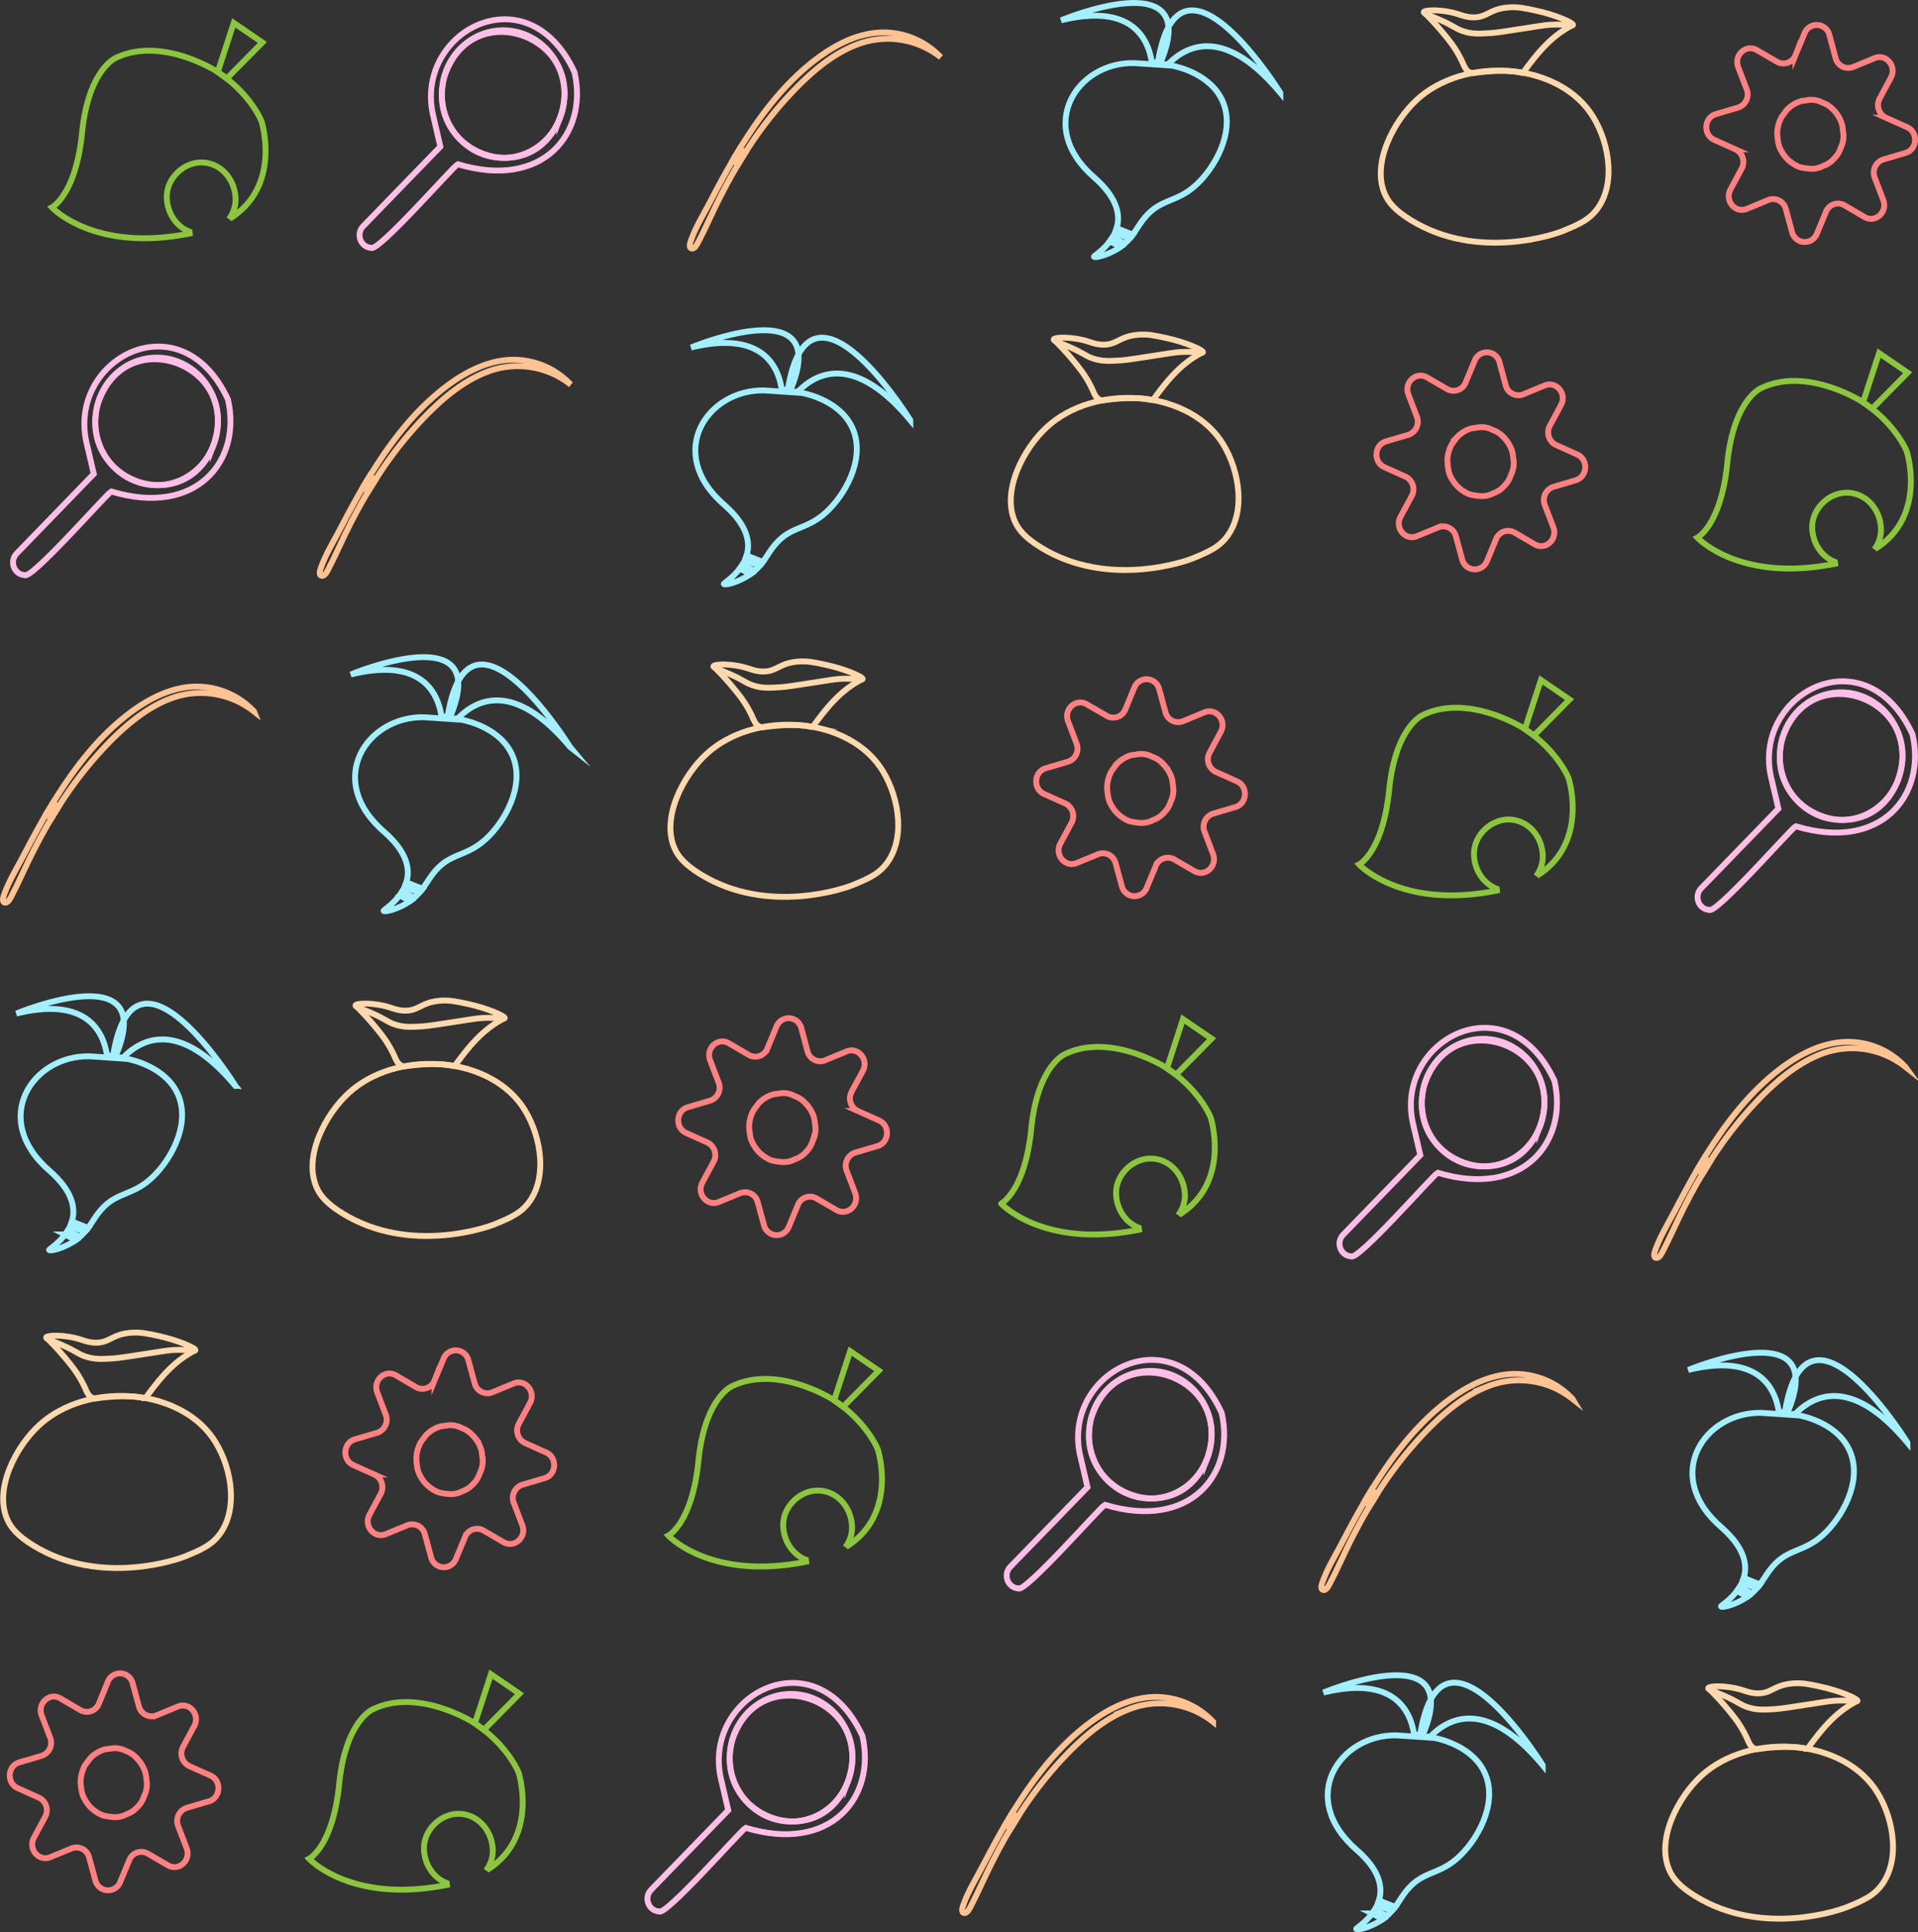 <svg id="Layer_1" data-name="Layer 1" xmlns="http://www.w3.org/2000/svg" viewBox="0 0 979.15 986.35"><rect x="0" y="0" width="979.15" height="986.35" fill="#333333" stroke="none"/><defs><style>.cls-1,.cls-10,.cls-2,.cls-3,.cls-4,.cls-5,.cls-6,.cls-8,.cls-9{fill:none;}.cls-1{stroke:#8cc63f;}.cls-1,.cls-10,.cls-11,.cls-2,.cls-3,.cls-4,.cls-5,.cls-6,.cls-7,.cls-8,.cls-9{stroke-miterlimit:10;}.cls-1,.cls-10,.cls-11,.cls-3,.cls-4,.cls-6,.cls-8,.cls-9{stroke-width:3px;}.cls-11,.cls-2,.cls-3{stroke:#ffbee5;}.cls-4,.cls-5{stroke:#ffc292;}.cls-6{stroke:#a3efff;}.cls-7{fill:#fff;stroke:#dfcca8;}.cls-8{stroke:#fed9ae;}.cls-9{stroke:#000;}.cls-10{stroke:#ff8181;}.cls-11{fill:#e6e6e6;}</style></defs><path class="cls-1" d="M144,66.05s-5.38-14-22.78-25.43c0,0-28.56-18.34-51.91-6.74,0,0-13.7,6.08-16.91,38S37,110,37,110s21.42,23.19,70.37,13.34l-.12-.94c-6.69-2.58-11.26-9.33-11.59-17.08-.43-9.85,8.37-18.24,17.55-18.24,9.84,0,17.12,8.36,17.55,18.24a16.62,16.62,0,0,1-2.55,9.42c.18.13.36.27.53.42C154.37,98.29,144,66.05,144,66.05Z" transform="translate(-10.5 -4.15)"/><polygon class="cls-1" points="133.94 21.66 115.77 40.07 111.15 36.79 119.34 11.69 133.94 21.66"/><path class="cls-2" d="M202.52,59.24" transform="translate(-10.5 -4.15)"/><path class="cls-3" d="M248.57,97.51" transform="translate(-10.5 -4.15)"/><path class="cls-3" d="M303.8,41c-24.21-52.26-83.26-20-71.86,23.43L235.31,79l-39.42,40.64c-3.8,3.92-1.34,10.67,4,11,3,3,41.89-41.43,44.29-42.66C287.89,101.14,310.91,72.07,303.8,41Zm-7.72,24C281.3,101.86,227.62,82.57,237.2,43.9,250.65.5,312,23.1,296.08,65.05Z" transform="translate(-10.5 -4.15)"/><ellipse class="cls-3" cx="256.87" cy="48.02" rx="31.31" ry="32.56"/><path class="cls-4" d="M408.88,108.76" transform="translate(-10.5 -4.15)"/><path class="cls-4" d="M385.5,86.54l-.88-.59q-1.49,2.52-2.92,5.07c-3.42,6-6.62,12.24-9.88,18.39-3,5.58-6.23,11-8.41,17-.41,1.12-1.73,4.44.37,4.61,1.63.12,2.9-2.75,3.51-3.94,2.94-5.64,5.53-11.48,8.3-17.21,3.62-7.5,7.55-14.85,11.81-22C386.77,87.43,386.14,87,385.5,86.54Z" transform="translate(-10.5 -4.15)"/><path class="cls-4" d="M388.31,83c-.43-.35-.87-.69-1.31-1L385.74,84l1.63,1.12,1.17.85c.38-.63.77-1.25,1.16-1.88Z" transform="translate(-10.5 -4.15)"/><path class="cls-4" d="M490.78,33.39a40.13,40.13,0,0,0-30.91-12.65c-12.13.57-23.37,6.49-33,13.83C411,46.65,398.69,62.87,388.16,80c.72.57,1.42,1.15,2.11,1.72.21.16.41.34.61.5A197.68,197.68,0,0,1,418,48c8.54-8.53,18.11-16.37,29.27-20.82a43.64,43.64,0,0,1,35.87,1.37,45.43,45.43,0,0,1,7.68,4.87Z" transform="translate(-10.5 -4.15)"/><path class="cls-5" d="M454.06,62.33" transform="translate(-10.5 -4.15)"/><path class="cls-5" d="M485.38,26.65" transform="translate(-10.5 -4.15)"/><polygon class="cls-4" points="376.9 83.75 378.04 81.86 375.24 79.89 374.12 81.8 376.9 83.75"/><polygon class="cls-4" points="379.2 79.98 380.38 78.11 377.66 75.88 376.5 77.79 379.2 79.98"/><path class="cls-6" d="M598.46,35.82c.26.06.5.13.74.2l.51,0a10.8,10.8,0,0,1,3.1.44c22.45-52.5-50.59-21.95-50.59-21.95C588.37,5.63,596.71,24,598.46,35.82Z" transform="translate(-10.5 -4.15)"/><path class="cls-7" d="M549,30.61" transform="translate(-10.5 -4.15)"/><path class="cls-6" d="M601.58,36.16a9.86,9.86,0,0,1,2.91,1,10.84,10.84,0,0,1,2.41-.27c9.36-9.64,28.69-19.5,57.26,14.72C664.16,51.57,612.53-31.88,601.58,36.16Z" transform="translate(-10.5 -4.15)"/><path class="cls-6" d="M580.55,120.65c1,.5,2.1,1,3.18,1.39,1.67.68,3.36,1.32,5,1.94,1.75-2.32,3.1-4.68,4.74-6.92,8.72-11.94,16.81-8.76,27.38-18.27,9.69-8.72,20.23-27,14.1-42.27-5.84-14.58-23.59-18.36-26.15-18.87L599.23,37l-9.63-.64C575,36,562.24,44,557,55.45S553.91,81.7,569.42,95C581,105.29,582.57,114,580.55,120.65Z" transform="translate(-10.5 -4.15)"/><path class="cls-6" d="M579.89,126.11c1.57.73,3.08,1.63,4.6,2.48a27.85,27.85,0,0,0,2.78-2.75,73.88,73.88,0,0,1-7.52-3,21.81,21.81,0,0,1-1.37,2.58C578.87,125.63,579.38,125.87,579.89,126.11Z" transform="translate(-10.5 -4.15)"/><path class="cls-6" d="M581.94,129.77c-1.43-.79-2.85-1.53-4.31-2.24l-.54-.27A30.69,30.69,0,0,1,575,129.8c-3.1,3.28-6.14,5.14-6,5.36.4.8,7-.66,12.84-4.51.27-.18.53-.36.78-.55Z" transform="translate(-10.5 -4.15)"/><polyline class="cls-6" points="576.77 121.69 578.28 119.83 570.05 116.49 569.25 118.64"/><polyline class="cls-6" points="573.99 124.44 572.05 125.95 566.59 123.11 567.88 121.22 573.99 124.44"/><path class="cls-8" d="M745.85,9.59c9.27.94,10.46,3,15.69,3.39,8.25.56,8.91-4.41,19.5-5.08,4.48-.28,7.64.4,13.67,1.7,9.9,2.12,19.08,6.18,18.82,7.25-.15.59-3.08-.19-8.68-.17-3.89,0-6.12.39-14,1.62-11,1.73-16.49,2.56-19,2.72-6,.38-9.82.62-14.6-1-3.88-1.32-4.14-2.42-11.54-5.69-5.49-2.42-8.49-3.19-8.37-4C737.53,9.42,742.45,9.24,745.85,9.59Z" transform="translate(-10.5 -4.15)"/><path class="cls-9" d="M832.58,51.74" transform="translate(-10.5 -4.15)"/><path class="cls-9" d="M737.39,10.37" transform="translate(-10.5 -4.15)"/><path class="cls-8" d="M737.39,10.37a146.35,146.35,0,0,1,14.09,16,56.27,56.27,0,0,1,5.44,9.16c1.3,2.81,2.05,5.5,5.42,6,0,0,14.94-2.46,24.87-.28l-.4.06a2.5,2.5,0,0,0,1.73-.72c7.44-10.14,14.19-18.24,25-23.73" transform="translate(-10.5 -4.15)"/><path class="cls-8" d="M733.88,55C722,65.9,710.6,87.5,717.45,103.19c1.78,4.08,5,8.2,13.24,13.29,34.76,21.43,75,6.69,77.38,5.7,8.35-3.41,14.13-5.87,18.45-12.24,9.43-13.9,4.69-35.82-4.29-48.51C804,35.65,757.85,33.11,733.88,55Z" transform="translate(-10.5 -4.15)"/><path class="cls-10" d="M984.08,69.07l-10.77-4.83a7.13,7.13,0,0,1-3.21-9.84l5.72-10.65c3.09-5.75-2.47-12.34-8.35-9.91l-10.91,4.5a6.68,6.68,0,0,1-9-4.6L944.41,22a6.65,6.65,0,0,0-12.66-.87l-4.65,11.2a6.62,6.62,0,0,1-9.46,3.34L907.4,29.73c-5.53-3.21-11.87,2.57-9.54,8.69l4.33,11.33a7.05,7.05,0,0,1-4.42,9.32l-11.29,3.32c-6.09,1.79-6.64,10.55-.83,13.15l10.77,4.84a7.11,7.11,0,0,1,3.21,9.83l-5.72,10.65c-3.09,5.75,2.47,12.35,8.36,9.92l10.9-4.51a6.68,6.68,0,0,1,9,4.6l3.2,11.74a6.65,6.65,0,0,0,12.65.86l4.65-11.2a6.62,6.62,0,0,1,9.46-3.33l10.24,6c5.53,3.21,11.88-2.57,9.54-8.69l-4.33-11.34A7.05,7.05,0,0,1,972,85.55l11.29-3.33C989.34,80.43,989.9,71.68,984.08,69.07ZM950.2,79.59a13.14,13.14,0,0,1-3.47,5.61,12.61,12.61,0,0,1-5.4,3.61,12.25,12.25,0,0,1-6.46,1.5,32.67,32.67,0,0,1-4.64-.63c-2.48-.44-5.75-2.72-7.48-4.52s-3.93-5.2-4.35-7.78a37,37,0,0,1-.61-4.82,18,18,0,0,1,2.29-8.8c.88-1.18,1.75-2.36,2.63-3.53a16.56,16.56,0,0,1,7.4-4.49l4.46-.62a12.29,12.29,0,0,1,6.47,1.5,12.35,12.35,0,0,1,5.39,3.61c.09.08.16.17.25.26l.05,0c.06.06.1.13.16.19a13.12,13.12,0,0,1,1,1.15A17.55,17.55,0,0,1,951,68.23l.6,4.64A13.54,13.54,0,0,1,950.2,79.59Z" transform="translate(-10.5 -4.15)"/><path class="cls-2" d="M25.61,226.31" transform="translate(-10.5 -4.15)"/><path class="cls-11" d="M71.66,264.59" transform="translate(-10.5 -4.15)"/><path class="cls-3" d="M126.89,208.09C102.67,155.82,43.63,188,55,231.52l3.38,14.54L19,286.7c-3.81,3.92-1.34,10.67,4,11,3.05,3,41.89-41.43,44.3-42.66C111,268.22,134,239.14,126.89,208.09Zm-7.72,24C104.39,268.94,50.7,249.65,60.28,211,73.74,167.57,135,190.17,119.17,232.12Z" transform="translate(-10.5 -4.15)"/><ellipse class="cls-3" cx="79.96" cy="215.1" rx="31.31" ry="32.56"/><path class="cls-4" d="M220,275.84" transform="translate(-10.5 -4.15)"/><path class="cls-4" d="M196.58,253.62l-.87-.59c-1,1.68-2,3.37-2.92,5.07-3.43,6-6.62,12.24-9.89,18.39-3,5.58-6.22,11-8.4,17-.41,1.12-1.73,4.44.37,4.6,1.63.13,2.9-2.75,3.51-3.93,2.94-5.64,5.52-11.48,8.29-17.22,3.62-7.49,7.55-14.85,11.82-22C197.86,254.51,197.23,254.06,196.58,253.62Z" transform="translate(-10.5 -4.15)"/><path class="cls-4" d="M199.4,250.06l-1.31-1c-.42.7-.85,1.4-1.26,2.1l1.63,1.11,1.17.86c.38-.63.77-1.25,1.16-1.88Z" transform="translate(-10.5 -4.15)"/><path class="cls-4" d="M301.87,200.47A40.16,40.16,0,0,0,271,187.81c-12.13.57-23.37,6.5-33,13.84-15.85,12.08-28.17,28.29-38.7,45.46l2.11,1.73.6.5a198.26,198.26,0,0,1,27.11-34.24c8.55-8.53,18.12-16.37,29.28-20.82a43.66,43.66,0,0,1,35.86,1.36,45.32,45.32,0,0,1,7.68,4.88Z" transform="translate(-10.5 -4.15)"/><path class="cls-5" d="M265.15,229.4" transform="translate(-10.5 -4.15)"/><path class="cls-5" d="M296.47,193.73" transform="translate(-10.5 -4.15)"/><polygon class="cls-4" points="187.99 250.82 189.13 248.94 186.33 246.97 185.21 248.87 187.99 250.82"/><polygon class="cls-4" points="190.29 247.06 191.47 245.19 188.75 242.96 187.59 244.87 190.29 247.06"/><path class="cls-6" d="M409.55,202.9l.73.2.51,0a10.92,10.92,0,0,1,3.11.44c22.45-52.5-50.6-22-50.6-22C399.46,172.71,407.8,191,409.55,202.9Z" transform="translate(-10.5 -4.15)"/><path class="cls-7" d="M360,197.69" transform="translate(-10.5 -4.15)"/><path class="cls-6" d="M412.66,203.24a9.55,9.55,0,0,1,2.92,1,10.84,10.84,0,0,1,2.41-.27c9.36-9.64,28.69-19.5,57.25,14.72C475.24,218.65,423.62,135.19,412.66,203.24Z" transform="translate(-10.5 -4.15)"/><path class="cls-6" d="M391.64,287.72c1,.51,2.1,1,3.17,1.4,1.68.68,3.36,1.32,5.05,1.94,1.75-2.32,3.11-4.68,4.75-6.92,8.72-11.94,16.8-8.76,27.38-18.27,9.69-8.72,20.22-27,14.1-42.27-5.85-14.58-23.59-18.36-26.15-18.87l-9.63-.65-9.62-.64c-14.56-.33-27.36,7.68-32.65,19.09S365,248.78,380.51,262.1C392.13,272.37,393.66,281.07,391.64,287.72Z" transform="translate(-10.5 -4.15)"/><path class="cls-6" d="M391,293.19c1.57.73,3.08,1.63,4.61,2.48a27.85,27.85,0,0,0,2.78-2.75,76.43,76.43,0,0,1-7.53-3,21.15,21.15,0,0,1-1.37,2.58Z" transform="translate(-10.5 -4.15)"/><path class="cls-6" d="M393,296.84c-1.42-.78-2.84-1.52-4.3-2.23l-.54-.27a27.35,27.35,0,0,1-2.14,2.53c-3.09,3.28-6.13,5.15-6,5.37.4.8,7-.66,12.83-4.52l.79-.54Z" transform="translate(-10.5 -4.15)"/><polyline class="cls-6" points="387.86 288.77 389.36 286.91 381.14 283.57 380.33 285.72"/><polyline class="cls-6" points="385.07 291.52 383.14 293.03 377.68 290.19 378.96 288.3 385.07 291.52"/><path class="cls-8" d="M556.93,176.67c9.28.94,10.46,3,15.7,3.39,8.24.56,8.91-4.41,19.5-5.08,4.47-.28,7.64.4,13.66,1.69,9.91,2.13,19.09,6.19,18.82,7.26-.15.59-3.07-.19-8.67-.17-3.9,0-6.12.39-14,1.62-11,1.73-16.49,2.56-19,2.72-6,.38-9.82.62-14.59-1-3.88-1.32-4.14-2.43-11.54-5.69-5.5-2.42-8.49-3.2-8.38-4C548.62,176.49,553.53,176.32,556.93,176.67Z" transform="translate(-10.5 -4.15)"/><path class="cls-9" d="M643.67,218.82" transform="translate(-10.5 -4.15)"/><path class="cls-9" d="M548.47,177.45" transform="translate(-10.5 -4.15)"/><path class="cls-8" d="M548.48,177.45a146.35,146.35,0,0,1,14.09,16,57,57,0,0,1,5.44,9.16c1.3,2.81,2,5.5,5.42,5.95,0,0,14.93-2.47,24.87-.28l-.4.06a2.54,2.54,0,0,0,1.73-.72c7.44-10.14,14.18-18.24,25-23.73" transform="translate(-10.5 -4.15)"/><path class="cls-8" d="M545,222.1c-11.9,10.88-23.28,32.48-16.43,48.17,1.77,4.08,5,8.2,13.24,13.29,34.76,21.43,75,6.69,77.38,5.7,8.34-3.41,14.13-5.87,18.44-12.24,9.43-13.9,4.69-35.82-4.29-48.51C615.08,202.73,568.94,200.19,545,222.1Z" transform="translate(-10.5 -4.15)"/><path class="cls-10" d="M815.69,236.15l-10.77-4.84a7.1,7.1,0,0,1-3.21-9.83l5.72-10.65c3.09-5.75-2.47-12.34-8.36-9.91l-10.9,4.5a6.68,6.68,0,0,1-9-4.6L776,189.08a6.65,6.65,0,0,0-12.65-.86l-4.65,11.2a6.61,6.61,0,0,1-9.46,3.33L739,196.8c-5.52-3.21-11.87,2.58-9.53,8.69l4.33,11.34a7.05,7.05,0,0,1-4.42,9.31l-11.29,3.33c-6.09,1.79-6.65,10.54-.83,13.15L728,247.46a7.12,7.12,0,0,1,3.21,9.83l-5.73,10.65c-3.08,5.75,2.48,12.34,8.36,9.91l10.91-4.5a6.68,6.68,0,0,1,9,4.6l3.19,11.74a6.65,6.65,0,0,0,12.66.86l4.65-11.2A6.62,6.62,0,0,1,783.7,276l10.24,6c5.53,3.21,11.87-2.58,9.54-8.69l-4.34-11.34a7.06,7.06,0,0,1,4.43-9.31l11.29-3.33C821,247.51,821.5,238.76,815.69,236.15ZM781.8,246.66a13.1,13.1,0,0,1-3.46,5.62,12.5,12.5,0,0,1-5.4,3.6,12.2,12.2,0,0,1-6.47,1.51,32.47,32.47,0,0,1-4.63-.63c-2.49-.44-5.76-2.72-7.49-4.52s-3.93-5.2-4.35-7.78a37.51,37.51,0,0,1-.6-4.82,17.89,17.89,0,0,1,2.29-8.81l2.62-3.53a16.66,16.66,0,0,1,7.41-4.48l4.46-.62a12.16,12.16,0,0,1,6.46,1.5,12.5,12.5,0,0,1,5.4,3.6c.09.09.16.18.24.27l.06,0,.15.19a13.24,13.24,0,0,1,1,1.15,17.71,17.71,0,0,1,3.18,6.36l.6,4.63A13.5,13.5,0,0,1,781.8,246.66Z" transform="translate(-10.5 -4.15)"/><path class="cls-1" d="M983.91,234.62s-5.38-14-22.78-25.43c0,0-28.55-18.34-51.91-6.74,0,0-13.7,6.08-16.91,38S877,278.58,877,278.58s21.41,23.19,70.36,13.34l-.12-.94c-6.68-2.59-11.26-9.33-11.59-17.08-.42-9.85,8.37-18.24,17.55-18.24,9.84,0,17.13,8.36,17.55,18.24a16.54,16.54,0,0,1-2.55,9.42c.18.13.36.27.53.42C994.31,266.85,983.91,234.62,983.91,234.62Z" transform="translate(-10.5 -4.15)"/><polygon class="cls-1" points="973.88 190.23 955.71 208.64 951.1 205.36 959.28 180.26 973.88 190.23"/><path class="cls-4" d="M58.26,442.67" transform="translate(-10.5 -4.15)"/><path class="cls-4" d="M34.87,420.45l-.88-.59c-1,1.69-2,3.38-2.92,5.07-3.42,6.06-6.61,12.24-9.88,18.39-3,5.58-6.22,11-8.41,17-.41,1.12-1.72,4.44.38,4.6,1.62.13,2.89-2.75,3.51-3.93,2.93-5.65,5.52-11.49,8.29-17.22,3.62-7.49,7.55-14.85,11.82-22C36.15,421.35,35.51,420.89,34.87,420.45Z" transform="translate(-10.5 -4.15)"/><path class="cls-4" d="M37.69,416.89c-.43-.35-.87-.69-1.31-1-.42.7-.85,1.39-1.26,2.1.54.36,1.09.73,1.62,1.11s.78.57,1.17.86l1.17-1.88Z" transform="translate(-10.5 -4.15)"/><path class="cls-4" d="M140.16,367.3a40.15,40.15,0,0,0-30.92-12.65c-12.13.57-23.37,6.5-33,13.83-15.85,12.08-28.17,28.3-38.7,45.47l2.11,1.72.6.51a198.71,198.71,0,0,1,27.11-34.25c8.55-8.52,18.12-16.37,29.28-20.82a43.66,43.66,0,0,1,35.86,1.37,45,45,0,0,1,7.68,4.87Z" transform="translate(-10.5 -4.15)"/><path class="cls-5" d="M103.44,396.24" transform="translate(-10.5 -4.15)"/><path class="cls-5" d="M122.76,360.56" transform="translate(-10.5 -4.15)"/><polygon class="cls-4" points="26.28 417.66 27.41 415.77 24.61 413.8 23.49 415.71 26.28 417.66"/><polygon class="cls-4" points="28.58 413.89 29.75 412.02 27.04 409.8 25.88 411.71 28.58 413.89"/><path class="cls-6" d="M235.84,369.74c.25.05.49.13.73.2l.51,0a10.92,10.92,0,0,1,3.11.44c22.44-52.5-50.6-21.94-50.6-21.94C225.75,339.54,234.09,357.87,235.84,369.74Z" transform="translate(-10.5 -4.15)"/><path class="cls-7" d="M186.32,364.52" transform="translate(-10.5 -4.15)"/><path class="cls-6" d="M239,370.07a10.23,10.23,0,0,1,2.92,1,11.47,11.47,0,0,1,2.41-.27c9.35-9.63,28.68-19.5,57.25,14.72C301.53,385.48,249.9,302,239,370.07Z" transform="translate(-10.5 -4.15)"/><path class="cls-6" d="M217.92,454.56c1.05.51,2.11,1,3.18,1.4,1.67.67,3.36,1.31,5.05,1.94,1.75-2.33,3.11-4.68,4.75-6.93,8.72-11.93,16.8-8.75,27.38-18.27,9.68-8.71,20.22-27,14.09-42.27-5.84-14.58-23.58-18.36-26.15-18.87l-9.62-.64-9.62-.65c-14.56-.32-27.37,7.68-32.65,19.1s-3.05,26.24,12.47,39.56C218.41,439.2,220,447.91,217.92,454.56Z" transform="translate(-10.5 -4.15)"/><path class="cls-6" d="M217.26,460c1.57.73,3.08,1.63,4.6,2.48a25,25,0,0,0,2.78-2.75,74.82,74.82,0,0,1-7.52-3,21.06,21.06,0,0,1-1.37,2.58C216.25,459.55,216.75,459.79,217.26,460Z" transform="translate(-10.5 -4.15)"/><path class="cls-6" d="M219.31,463.68c-1.42-.79-2.85-1.52-4.3-2.24l-.54-.27a28.91,28.91,0,0,1-2.14,2.54c-3.09,3.28-6.13,5.15-6,5.36.4.81,7-.66,12.83-4.51l.79-.54Z" transform="translate(-10.5 -4.15)"/><polyline class="cls-6" points="214.14 455.6 215.65 453.75 207.43 450.41 206.62 452.56"/><polyline class="cls-6" points="211.36 458.35 209.43 459.86 203.97 457.02 205.25 455.14 211.36 458.35"/><path class="cls-8" d="M383.22,343.5c9.27.94,10.46,3,15.69,3.39,8.25.56,8.92-4.4,19.5-5.07,4.48-.29,7.65.39,13.67,1.69,9.91,2.13,19.09,6.18,18.82,7.25-.15.59-3.07-.18-8.67-.17-3.9,0-6.12.39-14,1.63-11,1.72-16.49,2.55-19,2.71-6,.39-9.82.63-14.59-1-3.88-1.32-4.14-2.42-11.54-5.68-5.5-2.42-8.5-3.2-8.38-4C374.91,343.33,379.82,343.16,383.22,343.5Z" transform="translate(-10.5 -4.15)"/><path class="cls-9" d="M470,385.65" transform="translate(-10.5 -4.15)"/><path class="cls-9" d="M374.76,344.29" transform="translate(-10.5 -4.15)"/><path class="cls-8" d="M374.76,344.29a145.2,145.2,0,0,1,14.09,16,56.32,56.32,0,0,1,5.45,9.16c1.3,2.82,2.05,5.51,5.42,6,0,0,14.93-2.47,24.87-.28l-.4,0a2.51,2.51,0,0,0,1.73-.71c7.44-10.15,14.18-18.25,25-23.74" transform="translate(-10.5 -4.15)"/><path class="cls-8" d="M371.26,388.93c-11.91,10.88-23.28,32.48-16.44,48.18,1.78,4.07,5,8.19,13.24,13.29,34.76,21.42,75,6.68,77.39,5.69,8.34-3.41,14.12-5.87,18.44-12.24,9.43-13.9,4.69-35.81-4.29-48.51C441.37,369.57,395.23,367,371.26,388.93Z" transform="translate(-10.5 -4.15)"/><path class="cls-10" d="M642,403l-10.78-4.83a7.12,7.12,0,0,1-3.2-9.84l5.72-10.65c3.09-5.74-2.48-12.34-8.36-9.91l-10.91,4.5a6.67,6.67,0,0,1-9-4.59l-3.2-11.74a6.65,6.65,0,0,0-12.65-.87L585,366.25a6.62,6.62,0,0,1-9.46,3.34l-10.25-5.95c-5.52-3.21-11.87,2.57-9.53,8.69l4.33,11.34a7.06,7.06,0,0,1-4.42,9.31l-11.29,3.32c-6.1,1.8-6.65,10.55-.84,13.16l10.78,4.83a7.13,7.13,0,0,1,3.21,9.84l-5.73,10.65c-3.09,5.74,2.48,12.34,8.36,9.91l10.91-4.5a6.67,6.67,0,0,1,8.95,4.59l3.2,11.74a6.65,6.65,0,0,0,12.65.87l4.65-11.2a6.62,6.62,0,0,1,9.46-3.34l10.25,5.95c5.53,3.21,11.87-2.57,9.53-8.69l-4.33-11.34a7.06,7.06,0,0,1,4.42-9.31l11.29-3.32C647.24,414.34,647.79,405.59,642,403ZM608.09,413.5a13,13,0,0,1-3.47,5.61,12.52,12.52,0,0,1-5.4,3.61,12.25,12.25,0,0,1-6.46,1.5,32.9,32.9,0,0,1-4.64-.63c-2.48-.43-5.75-2.71-7.48-4.52s-3.93-5.2-4.35-7.78a37.25,37.25,0,0,1-.6-4.82,17.85,17.85,0,0,1,2.29-8.8l2.62-3.53a16.68,16.68,0,0,1,7.41-4.49l4.46-.62a12.27,12.27,0,0,1,6.46,1.5,12.61,12.61,0,0,1,5.4,3.61c.09.08.16.18.24.26l0,.05.16.18a11.69,11.69,0,0,1,1,1.16,17.6,17.6,0,0,1,3.19,6.35l.6,4.64A13.66,13.66,0,0,1,608.09,413.5Z" transform="translate(-10.5 -4.15)"/><path class="cls-1" d="M811.28,401.45s-5.38-14-22.78-25.43c0,0-28.56-18.34-51.91-6.74,0,0-13.7,6.08-16.91,38s-15.35,38.14-15.35,38.14,21.42,23.19,70.37,13.34l-.12-.95c-6.69-2.58-11.26-9.33-11.59-17.07-.43-9.86,8.37-18.25,17.55-18.25,9.84,0,17.12,8.36,17.55,18.25a16.49,16.49,0,0,1-2.55,9.41c.18.13.36.27.53.42C821.68,433.69,811.28,401.45,811.28,401.45Z" transform="translate(-10.5 -4.15)"/><polygon class="cls-1" points="801.25 357.07 783.08 375.48 778.46 372.19 786.65 347.09 801.25 357.07"/><path class="cls-2" d="M890.67,406.73" transform="translate(-10.5 -4.15)"/><path class="cls-3" d="M936.72,445" transform="translate(-10.5 -4.15)"/><path class="cls-6" d="M65.1,542.85c.26.06.5.13.74.2l.51,0a11.16,11.16,0,0,1,3.1.43C91.9,491,18.86,521.52,18.86,521.52,55,512.66,63.36,531,65.1,542.85Z" transform="translate(-10.5 -4.15)"/><path class="cls-7" d="M41.57,520.68" transform="translate(-10.5 -4.15)"/><path class="cls-6" d="M68.22,543.19a9.76,9.76,0,0,1,2.91.95,11.55,11.55,0,0,1,2.41-.27c9.36-9.63,28.69-19.5,57.26,14.73C130.8,558.6,79.17,475.14,68.22,543.19Z" transform="translate(-10.5 -4.15)"/><path class="cls-6" d="M47.19,627.67c1,.51,2.11,1,3.18,1.4,1.67.67,3.36,1.31,5.05,1.94,1.75-2.32,3.1-4.68,4.74-6.93,8.73-11.93,16.81-8.75,27.38-18.26,9.69-8.72,20.23-27,14.1-42.27C95.8,549,78.05,545.18,75.49,544.68L65.87,544l-9.63-.65c-14.56-.32-27.36,7.69-32.64,19.1s-3.05,26.24,12.46,39.57C47.68,612.31,49.22,621,47.19,627.67Z" transform="translate(-10.5 -4.15)"/><path class="cls-6" d="M46.53,633.13c1.57.74,3.08,1.63,4.6,2.49a26.82,26.82,0,0,0,2.78-2.75,74,74,0,0,1-7.52-3A21.06,21.06,0,0,1,45,632.4C45.52,632.66,46,632.9,46.53,633.13Z" transform="translate(-10.5 -4.15)"/><path class="cls-6" d="M48.58,636.79c-1.43-.78-2.85-1.52-4.3-2.23l-.54-.27a29,29,0,0,1-2.14,2.53c-3.09,3.28-6.13,5.15-6,5.37.4.8,7-.66,12.84-4.52l.79-.54C49,637,48.78,636.91,48.58,636.79Z" transform="translate(-10.5 -4.15)"/><polyline class="cls-6" points="43.41 628.72 44.92 626.86 36.69 623.52 35.89 625.67"/><polyline class="cls-6" points="40.63 631.47 38.7 632.98 33.24 630.13 34.52 628.25 40.63 631.47"/><path class="cls-8" d="M200.49,516.61c9.27.95,10.46,3,15.69,3.4,8.25.55,8.92-4.41,19.5-5.08,4.48-.28,7.64.4,13.67,1.69,9.9,2.13,19.09,6.19,18.82,7.25-.15.59-3.08-.18-8.68-.17-3.89,0-6.12.4-14,1.63-11,1.72-16.49,2.55-19,2.71-6,.39-9.82.63-14.6-1-3.88-1.33-4.14-2.43-11.54-5.69-5.49-2.42-8.49-3.2-8.37-4C192.17,516.44,197.09,516.27,200.49,516.61Z" transform="translate(-10.5 -4.15)"/><path class="cls-9" d="M287.22,558.76" transform="translate(-10.5 -4.15)"/><path class="cls-9" d="M192,517.4" transform="translate(-10.5 -4.15)"/><path class="cls-8" d="M192,517.4a146.35,146.35,0,0,1,14.09,16,55.84,55.84,0,0,1,5.44,9.16c1.3,2.81,2.05,5.5,5.42,5.95,0,0,14.94-2.47,24.87-.28l-.39.05a2.47,2.47,0,0,0,1.72-.71c7.44-10.14,14.19-18.24,25-23.74" transform="translate(-10.5 -4.15)"/><path class="cls-8" d="M188.53,562.05c-11.91,10.88-23.28,32.47-16.44,48.17,1.78,4.07,5,8.2,13.24,13.29,34.76,21.42,75,6.69,77.38,5.7,8.35-3.42,14.13-5.87,18.45-12.24,9.43-13.9,4.69-35.82-4.29-48.52C258.64,542.68,212.5,540.14,188.53,562.05Z" transform="translate(-10.5 -4.15)"/><path class="cls-10" d="M459.24,576.1l-10.77-4.84a7.12,7.12,0,0,1-3.21-9.83L451,550.78c3.09-5.75-2.47-12.35-8.35-9.92l-10.91,4.51a6.68,6.68,0,0,1-9-4.6L419.57,529a6.65,6.65,0,0,0-12.66-.86l-4.65,11.2a6.62,6.62,0,0,1-9.46,3.33l-10.24-6c-5.53-3.21-11.87,2.57-9.54,8.69l4.33,11.34a7,7,0,0,1-4.42,9.31l-11.29,3.33c-6.09,1.79-6.64,10.54-.83,13.15l10.77,4.83a7.11,7.11,0,0,1,3.21,9.84l-5.72,10.65c-3.09,5.75,2.47,12.34,8.36,9.91l10.9-4.5a6.68,6.68,0,0,1,9,4.6l3.2,11.73a6.65,6.65,0,0,0,12.65.87l4.65-11.2a6.62,6.62,0,0,1,9.46-3.34l10.24,5.95c5.53,3.21,11.88-2.57,9.54-8.69l-4.33-11.33a7.06,7.06,0,0,1,4.42-9.32l11.29-3.32C464.5,587.46,465.06,578.7,459.24,576.1Zm-33.88,10.51a13.12,13.12,0,0,1-3.47,5.62,12.5,12.5,0,0,1-5.4,3.6,12.16,12.16,0,0,1-6.46,1.5,33.3,33.3,0,0,1-4.64-.62c-2.48-.44-5.75-2.72-7.48-4.52s-3.93-5.2-4.35-7.79a36.82,36.82,0,0,1-.61-4.81,17.9,17.9,0,0,1,2.3-8.81l2.62-3.53a16.63,16.63,0,0,1,7.4-4.48l4.46-.63a12.2,12.2,0,0,1,6.47,1.51,12.5,12.5,0,0,1,5.4,3.6c.08.09.15.18.24.27l.05,0c.06.06.1.13.16.19a13.12,13.12,0,0,1,1,1.15,17.73,17.73,0,0,1,3.19,6.36c.19,1.54.39,3.09.59,4.63A13.54,13.54,0,0,1,425.36,586.61Z" transform="translate(-10.5 -4.15)"/><path class="cls-1" d="M628.55,574.57s-5.38-14-22.79-25.43c0,0-28.55-18.35-51.91-6.74,0,0-13.7,6.07-16.9,38s-15.35,38.13-15.35,38.13S543,641.72,592,631.87l-.12-1c-6.69-2.58-11.26-9.33-11.59-17.07-.43-9.85,8.37-18.25,17.55-18.25,9.84,0,17.12,8.36,17.55,18.25a16.57,16.57,0,0,1-2.56,9.41,4.43,4.43,0,0,1,.54.43C639,606.8,628.55,574.57,628.55,574.57Z" transform="translate(-10.5 -4.15)"/><polygon class="cls-1" points="618.52 530.18 600.34 548.59 595.73 545.3 603.92 520.21 618.52 530.18"/><path class="cls-2" d="M702.79,574.06" transform="translate(-10.5 -4.15)"/><path class="cls-3" d="M748.84,612.34" transform="translate(-10.5 -4.15)"/><path class="cls-3" d="M804.07,555.84c-24.22-52.27-83.26-20.05-71.86,23.43l3.37,14.54-39.42,40.64c-3.81,3.92-1.34,10.67,4,11,3.05,3,41.9-41.43,44.3-42.66C788.16,616,811.18,586.89,804.07,555.84Zm-7.72,24c-14.78,36.82-68.47,17.53-58.89-21.14C750.92,515.32,812.22,537.92,796.35,579.87Z" transform="translate(-10.5 -4.15)"/><ellipse class="cls-3" cx="757.14" cy="562.85" rx="31.31" ry="32.56"/><path class="cls-4" d="M901.23,624" transform="translate(-10.5 -4.15)"/><path class="cls-4" d="M877.84,601.81c-.29-.2-.58-.4-.88-.59-1,1.69-2,3.38-2.92,5.07-3.42,6.06-6.62,12.24-9.88,18.39-3,5.58-6.22,11-8.41,17-.41,1.12-1.72,4.44.37,4.6,1.63.12,2.9-2.75,3.52-3.93,2.93-5.65,5.52-11.49,8.29-17.22,3.62-7.49,7.55-14.85,11.82-22C879.12,602.71,878.48,602.25,877.84,601.81Z" transform="translate(-10.5 -4.15)"/><path class="cls-4" d="M880.65,598.25c-.43-.35-.87-.69-1.31-1-.42.7-.84,1.39-1.26,2.1.55.36,1.1.73,1.63,1.11s.78.57,1.17.86c.39-.63.77-1.26,1.16-1.88C881.58,599,881.12,598.63,880.65,598.25Z" transform="translate(-10.5 -4.15)"/><path class="cls-4" d="M983.12,548.66A40.13,40.13,0,0,0,952.21,536c-12.13.57-23.37,6.5-33,13.83-15.85,12.08-28.18,28.3-38.71,45.47.72.57,1.42,1.15,2.11,1.72l.61.51a198.23,198.23,0,0,1,27.11-34.25c8.54-8.52,18.12-16.37,29.28-20.82a43.66,43.66,0,0,1,35.86,1.37,45,45,0,0,1,7.68,4.87Z" transform="translate(-10.5 -4.15)"/><path class="cls-5" d="M946.4,577.6" transform="translate(-10.5 -4.15)"/><path class="cls-5" d="M977.72,541.92" transform="translate(-10.5 -4.15)"/><polygon class="cls-4" points="869.25 599.02 870.38 597.13 867.58 595.16 866.46 597.07 869.25 599.02"/><polygon class="cls-4" points="871.54 595.25 872.72 593.38 870 591.16 868.84 593.07 871.54 595.25"/><path class="cls-8" d="M42.59,686.11c9.27.95,10.46,3,15.69,3.39,8.25.56,8.91-4.4,19.5-5.07,4.48-.29,7.64.39,13.67,1.69,9.9,2.13,19.08,6.18,18.81,7.25-.14.59-3.07-.18-8.67-.17-3.89,0-6.12.39-14,1.63-11,1.72-16.5,2.55-19,2.71-6,.39-9.82.63-14.6-1-3.88-1.32-4.14-2.42-11.54-5.68-5.49-2.42-8.49-3.2-8.37-4C34.27,685.94,39.19,685.77,42.59,686.11Z" transform="translate(-10.5 -4.15)"/><path class="cls-9" d="M117.32,728.26" transform="translate(-10.5 -4.15)"/><path class="cls-9" d="M34.13,686.9" transform="translate(-10.5 -4.15)"/><path class="cls-8" d="M34.13,686.9a146.25,146.25,0,0,1,14.09,16,56.27,56.27,0,0,1,5.44,9.16c1.3,2.82,2.05,5.51,5.42,6,0,0,14.94-2.47,24.87-.28l-.4.05a2.48,2.48,0,0,0,1.73-.71c7.44-10.15,14.19-18.25,25-23.74" transform="translate(-10.5 -4.15)"/><path class="cls-8" d="M30.62,731.54C18.72,742.42,7.34,764,14.19,779.72c1.78,4.07,5,8.19,13.24,13.29,34.76,21.42,75,6.68,77.38,5.69,8.35-3.41,14.13-5.87,18.45-12.24,9.43-13.9,4.69-35.81-4.3-48.51C100.73,712.18,54.59,709.63,30.62,731.54Z" transform="translate(-10.5 -4.15)"/><path class="cls-10" d="M289.34,745.59l-10.77-4.83a7.13,7.13,0,0,1-3.21-9.84l5.72-10.65c3.09-5.74-2.47-12.34-8.36-9.91l-10.9,4.5a6.68,6.68,0,0,1-9-4.59l-3.2-11.74a6.65,6.65,0,0,0-12.65-.87l-4.65,11.2a6.62,6.62,0,0,1-9.46,3.34l-10.24-6c-5.53-3.21-11.88,2.57-9.54,8.69l4.33,11.34a7.05,7.05,0,0,1-4.42,9.31l-11.29,3.32c-6.09,1.8-6.65,10.55-.83,13.16l10.77,4.83a7.12,7.12,0,0,1,3.21,9.84l-5.72,10.65c-3.09,5.74,2.47,12.34,8.36,9.91l10.9-4.5a6.68,6.68,0,0,1,9,4.59l3.2,11.74a6.65,6.65,0,0,0,12.65.87l4.65-11.2a6.62,6.62,0,0,1,9.46-3.34l10.24,5.95c5.53,3.21,11.88-2.57,9.54-8.69l-4.33-11.34a7.05,7.05,0,0,1,4.42-9.31l11.29-3.32C294.6,757,295.16,748.2,289.34,745.59Zm-33.88,10.52a13.24,13.24,0,0,1-3.47,5.61,12.52,12.52,0,0,1-5.4,3.61,12.27,12.27,0,0,1-6.46,1.5,32.67,32.67,0,0,1-4.64-.63c-2.48-.43-5.75-2.71-7.49-4.52s-3.92-5.2-4.34-7.78a35.1,35.1,0,0,1-.61-4.82,18,18,0,0,1,2.29-8.8l2.63-3.53a16.65,16.65,0,0,1,7.4-4.49l4.46-.62a12.25,12.25,0,0,1,6.46,1.5,12.61,12.61,0,0,1,5.4,3.61c.09.08.16.18.25.26l.05,0,.16.18c.34.37.67.76,1,1.16a17.58,17.58,0,0,1,3.18,6.35l.6,4.64A13.54,13.54,0,0,1,255.46,756.11Z" transform="translate(-10.5 -4.15)"/><path class="cls-1" d="M458.65,744.06s-5.38-14-22.79-25.43c0,0-28.55-18.34-51.91-6.74,0,0-13.7,6.08-16.9,38S351.7,788,351.7,788s21.42,23.19,70.37,13.34l-.13-1c-6.68-2.58-11.25-9.33-11.59-17.07-.42-9.86,8.37-18.25,17.55-18.25,9.84,0,17.13,8.36,17.56,18.25a16.57,16.57,0,0,1-2.56,9.41,5.56,5.56,0,0,1,.54.42C469.05,776.3,458.65,744.06,458.65,744.06Z" transform="translate(-10.5 -4.15)"/><polygon class="cls-1" points="448.61 699.68 430.44 718.09 425.83 714.8 434.02 689.7 448.61 699.68"/><path class="cls-2" d="M532.89,743.56" transform="translate(-10.5 -4.15)"/><path class="cls-3" d="M578.94,781.83" transform="translate(-10.5 -4.15)"/><path class="cls-3" d="M634.17,725.34c-24.22-52.27-83.26-20.06-71.87,23.42l3.38,14.55-39.42,40.63c-3.81,3.92-1.34,10.67,4,11,3,3,41.89-41.43,44.3-42.66C618.26,785.47,641.28,756.39,634.17,725.34Zm-7.72,24c-14.78,36.81-68.47,17.53-58.89-21.14C581,684.82,642.32,707.42,626.45,749.37Z" transform="translate(-10.5 -4.15)"/><ellipse class="cls-3" cx="587.24" cy="732.35" rx="31.31" ry="32.56"/><path class="cls-4" d="M731.32,793.53" transform="translate(-10.5 -4.15)"/><path class="cls-4" d="M707.94,771.31l-.88-.59q-1.48,2.52-2.92,5.07c-3.42,6.05-6.62,12.24-9.88,18.39-3,5.58-6.23,11-8.41,17-.41,1.12-1.73,4.44.37,4.61,1.63.12,2.9-2.75,3.51-3.94,2.94-5.64,5.53-11.48,8.3-17.22,3.62-7.49,7.55-14.84,11.81-22C709.21,772.2,708.58,771.75,707.94,771.31Z" transform="translate(-10.5 -4.15)"/><path class="cls-4" d="M710.75,767.75c-.43-.35-.87-.69-1.31-1l-1.26,2.09,1.63,1.12,1.17.85c.38-.63.77-1.25,1.16-1.88Z" transform="translate(-10.5 -4.15)"/><path class="cls-4" d="M813.22,718.16a40.17,40.17,0,0,0-30.91-12.66c-12.13.58-23.37,6.5-33,13.84-15.85,12.08-28.18,28.3-38.71,45.47.72.57,1.42,1.15,2.11,1.72.21.16.41.33.61.5a197.68,197.68,0,0,1,27.11-34.24c8.54-8.53,18.11-16.37,29.27-20.82a43.68,43.68,0,0,1,35.87,1.36,46.13,46.13,0,0,1,7.68,4.88Z" transform="translate(-10.5 -4.15)"/><path class="cls-5" d="M776.5,747.1" transform="translate(-10.5 -4.15)"/><path class="cls-5" d="M807.82,711.42" transform="translate(-10.5 -4.15)"/><polygon class="cls-4" points="699.34 768.51 700.48 766.63 697.68 764.66 696.56 766.57 699.34 768.51"/><polygon class="cls-4" points="701.64 764.75 702.82 762.88 700.1 760.65 698.94 762.56 701.64 764.75"/><path class="cls-6" d="M918.59,724.83c.25,0,.49.13.73.2l.51,0a10.87,10.87,0,0,1,3.11.44c22.45-52.5-50.59-22-50.59-22C908.5,694.63,916.84,713,918.59,724.83Z" transform="translate(-10.5 -4.15)"/><path class="cls-7" d="M869.07,719.61" transform="translate(-10.5 -4.15)"/><path class="cls-6" d="M921.7,725.16a9.83,9.83,0,0,1,2.92,1,11.47,11.47,0,0,1,2.41-.27c9.36-9.63,28.69-19.5,57.25,14.72C984.28,740.57,932.66,657.12,921.7,725.16Z" transform="translate(-10.5 -4.15)"/><path class="cls-6" d="M900.68,809.65c1,.51,2.1,1,3.17,1.4,1.68.67,3.36,1.31,5.06,1.94,1.74-2.33,3.1-4.68,4.74-6.93,8.72-11.94,16.81-8.75,27.38-18.27,9.69-8.72,20.22-27,14.1-42.27-5.85-14.58-23.59-18.36-26.15-18.87l-9.63-.64-9.62-.65c-14.56-.32-27.36,7.68-32.65,19.1S874,770.7,889.55,784C901.17,794.29,902.7,803,900.68,809.65Z" transform="translate(-10.5 -4.15)"/><path class="cls-6" d="M900,815.11c1.58.73,3.09,1.63,4.61,2.48a25.86,25.86,0,0,0,2.78-2.75,74,74,0,0,1-7.53-3,20.44,20.44,0,0,1-1.37,2.58Z" transform="translate(-10.5 -4.15)"/><path class="cls-6" d="M902.06,818.77c-1.42-.79-2.84-1.52-4.3-2.24-.17-.08-.36-.17-.54-.27a28.91,28.91,0,0,1-2.14,2.54c-3.09,3.28-6.13,5.14-6,5.36.4.81,7-.66,12.83-4.51.28-.18.54-.36.79-.54C902.48,819,902.27,818.88,902.06,818.77Z" transform="translate(-10.5 -4.15)"/><polyline class="cls-6" points="896.9 810.69 898.4 808.83 890.18 805.5 889.37 807.65"/><polyline class="cls-6" points="894.12 813.44 892.18 814.95 886.72 812.11 888 810.23 894.12 813.44"/><path class="cls-10" d="M117.94,910.49l-10.77-4.83a7.13,7.13,0,0,1-3.21-9.84l5.72-10.65c3.09-5.74-2.47-12.34-8.35-9.91l-10.91,4.5a6.68,6.68,0,0,1-9-4.6l-3.19-11.73a6.65,6.65,0,0,0-12.66-.87L61,873.76a6.62,6.62,0,0,1-9.46,3.34l-10.24-6c-5.53-3.21-11.87,2.57-9.54,8.69l4.33,11.33a7.05,7.05,0,0,1-4.42,9.32l-11.29,3.32c-6.09,1.79-6.64,10.55-.83,13.16l10.77,4.83a7.11,7.11,0,0,1,3.21,9.83l-5.72,10.65c-3.09,5.75,2.47,12.35,8.36,9.92L47,947.7a6.68,6.68,0,0,1,9,4.59L59.19,964a6.65,6.65,0,0,0,12.65.86l4.65-11.2A6.62,6.62,0,0,1,86,950.36l10.24,5.95c5.53,3.21,11.88-2.57,9.54-8.69l-4.33-11.34a7.05,7.05,0,0,1,4.42-9.31l11.29-3.32C123.2,921.85,123.76,913.1,117.94,910.49ZM84.06,921a13.14,13.14,0,0,1-3.47,5.61,12.61,12.61,0,0,1-5.4,3.61,12.25,12.25,0,0,1-6.46,1.5,32.67,32.67,0,0,1-4.64-.63c-2.48-.43-5.75-2.72-7.49-4.52s-3.92-5.2-4.34-7.78a37,37,0,0,1-.61-4.82,18,18,0,0,1,2.29-8.8c.88-1.18,1.75-2.36,2.63-3.53a16.65,16.65,0,0,1,7.4-4.49l4.46-.62A12.29,12.29,0,0,1,74.9,898a12.49,12.49,0,0,1,5.39,3.61c.09.08.16.18.25.26l0,0c.06.06.1.13.16.19a13.12,13.12,0,0,1,1,1.15,17.71,17.71,0,0,1,3.18,6.36l.6,4.64A13.54,13.54,0,0,1,84.06,921Z" transform="translate(-10.5 -4.15)"/><path class="cls-1" d="M275.25,909s-5.38-14-22.79-25.43c0,0-28.55-18.34-51.91-6.74,0,0-13.7,6.08-16.9,38s-15.35,38.14-15.35,38.14,21.42,23.19,70.37,13.34l-.13-.95c-6.68-2.58-11.25-9.33-11.58-17.07-.43-9.86,8.37-18.25,17.55-18.25,9.84,0,17.12,8.36,17.55,18.25a16.6,16.6,0,0,1-2.56,9.41,5.56,5.56,0,0,1,.54.42C285.65,941.2,275.25,909,275.25,909Z" transform="translate(-10.5 -4.15)"/><polygon class="cls-1" points="265.21 864.58 247.04 882.99 242.43 879.7 250.62 854.6 265.21 864.58"/><path class="cls-2" d="M349.49,908.46" transform="translate(-10.5 -4.15)"/><path class="cls-3" d="M395.54,946.73" transform="translate(-10.5 -4.15)"/><path class="cls-3" d="M450.77,890.24c-24.22-52.27-83.26-20.06-71.87,23.42l3.38,14.55-39.42,40.63c-3.81,3.92-1.34,10.67,4,11,3.05,3,41.9-41.43,44.3-42.66C434.86,950.37,457.88,921.29,450.77,890.24Zm-7.72,24c-14.78,36.81-68.47,17.53-58.89-21.14C397.62,849.72,458.92,872.32,443.05,914.27Z" transform="translate(-10.5 -4.15)"/><ellipse class="cls-3" cx="403.84" cy="897.25" rx="31.31" ry="32.56"/><path class="cls-4" d="M547.93,958.43" transform="translate(-10.5 -4.15)"/><path class="cls-4" d="M524.54,936.21l-.88-.6c-1,1.69-2,3.38-2.92,5.07-3.42,6.06-6.62,12.25-9.88,18.39-3,5.59-6.23,11-8.41,17-.41,1.12-1.72,4.44.37,4.6,1.63.13,2.9-2.75,3.52-3.93,2.93-5.64,5.52-11.48,8.29-17.22,3.62-7.49,7.55-14.85,11.81-22C525.82,937.1,525.18,936.65,524.54,936.21Z" transform="translate(-10.5 -4.15)"/><path class="cls-4" d="M527.35,932.65l-1.31-1-1.26,2.1c.55.36,1.1.74,1.63,1.11l1.17.86c.38-.63.77-1.25,1.16-1.88Z" transform="translate(-10.5 -4.15)"/><path class="cls-4" d="M629.82,883.06a40.13,40.13,0,0,0-30.91-12.66c-12.13.57-23.37,6.5-33,13.84-15.85,12.08-28.18,28.29-38.71,45.46.72.57,1.42,1.16,2.11,1.72l.61.51A197.78,197.78,0,0,1,557,897.69c8.54-8.53,18.12-16.37,29.27-20.82a43.68,43.68,0,0,1,35.87,1.36,46.13,46.13,0,0,1,7.68,4.88Z" transform="translate(-10.5 -4.15)"/><path class="cls-5" d="M593.1,912" transform="translate(-10.5 -4.15)"/><path class="cls-5" d="M624.42,876.32" transform="translate(-10.5 -4.15)"/><polygon class="cls-4" points="515.95 933.41 517.08 931.53 514.28 929.56 513.16 931.46 515.95 933.41"/><polygon class="cls-4" points="518.24 929.65 519.42 927.78 516.7 925.55 515.54 927.46 518.24 929.65"/><path class="cls-6" d="M732.37,889.45l.73.2.51,0a11.18,11.18,0,0,1,3.11.43c22.45-52.49-50.59-21.94-50.59-21.94C722.28,859.26,730.62,877.58,732.37,889.45Z" transform="translate(-10.5 -4.15)"/><path class="cls-7" d="M682.85,884.23" transform="translate(-10.5 -4.15)"/><path class="cls-6" d="M735.48,889.79a9.82,9.82,0,0,1,2.92,1,11.47,11.47,0,0,1,2.41-.27c9.36-9.63,28.69-19.49,57.26,14.73C798.07,905.2,746.44,821.74,735.48,889.79Z" transform="translate(-10.5 -4.15)"/><path class="cls-6" d="M714.46,974.27c1,.51,2.1,1,3.17,1.4,1.68.67,3.36,1.32,5.06,1.94,1.75-2.32,3.1-4.68,4.74-6.92,8.72-11.94,16.81-8.76,27.38-18.27,9.69-8.72,20.22-27,14.1-42.27-5.84-14.58-23.59-18.36-26.15-18.87l-9.63-.65-9.62-.65c-14.56-.32-27.36,7.69-32.65,19.1s-3,26.25,12.47,39.57C715,958.91,716.48,967.62,714.46,974.27Z" transform="translate(-10.5 -4.15)"/><path class="cls-6" d="M713.79,979.74c1.58.73,3.09,1.62,4.61,2.48a27.85,27.85,0,0,0,2.78-2.75,74.12,74.12,0,0,1-7.53-3.05,20.57,20.57,0,0,1-1.37,2.59Z" transform="translate(-10.5 -4.15)"/><path class="cls-6" d="M715.84,983.39c-1.42-.78-2.84-1.52-4.3-2.23l-.54-.27a28.94,28.94,0,0,1-2.13,2.53c-3.1,3.28-6.14,5.15-6,5.37.4.8,7-.66,12.84-4.52l.78-.54Z" transform="translate(-10.5 -4.15)"/><polyline class="cls-6" points="710.68 975.32 712.19 973.46 703.96 970.12 703.15 972.27"/><polyline class="cls-6" points="707.9 978.07 705.96 979.58 700.5 976.74 701.78 974.85 707.9 978.07"/><path class="cls-8" d="M891.07,865.11c9.27.94,10.46,3,15.69,3.39,8.25.56,8.92-4.4,19.5-5.07,4.48-.29,7.64.39,13.67,1.69,9.9,2.13,19.09,6.18,18.82,7.25-.15.59-3.08-.18-8.68-.17-3.89,0-6.11.39-14,1.63-11,1.72-16.49,2.55-19,2.71-6,.38-9.82.63-14.59-1-3.89-1.32-4.14-2.42-11.55-5.68-5.49-2.43-8.49-3.2-8.37-4C882.75,864.94,887.67,864.76,891.07,865.11Z" transform="translate(-10.5 -4.15)"/><path class="cls-9" d="M994,911.75" transform="translate(-10.5 -4.15)"/><path class="cls-9" d="M882.61,865.89" transform="translate(-10.5 -4.15)"/><path class="cls-8" d="M882.61,865.89a146.35,146.35,0,0,1,14.09,16,56.27,56.27,0,0,1,5.44,9.16c1.31,2.81,2.05,5.51,5.42,6,0,0,14.94-2.47,24.87-.28l-.39.05a2.47,2.47,0,0,0,1.72-.71c7.44-10.15,14.19-18.25,25-23.74" transform="translate(-10.5 -4.15)"/><path class="cls-8" d="M879.11,910.54c-11.91,10.88-23.28,32.48-16.44,48.18,1.78,4.07,5,8.19,13.24,13.29,34.76,21.42,75,6.68,77.38,5.69,8.35-3.41,14.13-5.87,18.45-12.24,9.43-13.9,4.69-35.81-4.29-48.51C949.22,891.18,903.08,888.63,879.11,910.54Z" transform="translate(-10.5 -4.15)"/><path class="cls-2" d="M885.56,397.19" transform="translate(-10.5 -4.15)"/><path class="cls-3" d="M931.61,435.47" transform="translate(-10.5 -4.15)"/><path class="cls-3" d="M986.85,379C962.63,326.7,903.59,358.92,915,402.4l3.38,14.54-39.43,40.64c-3.8,3.92-1.34,10.67,4,11,3,3,41.89-41.43,44.29-42.66C970.93,439.1,994,410,986.85,379Zm-7.72,24c-14.78,36.82-68.47,17.53-58.89-21.14C933.69,338.46,995,361.06,979.13,403Z" transform="translate(-10.5 -4.15)"/><ellipse class="cls-3" cx="939.92" cy="385.98" rx="31.31" ry="32.56"/></svg>